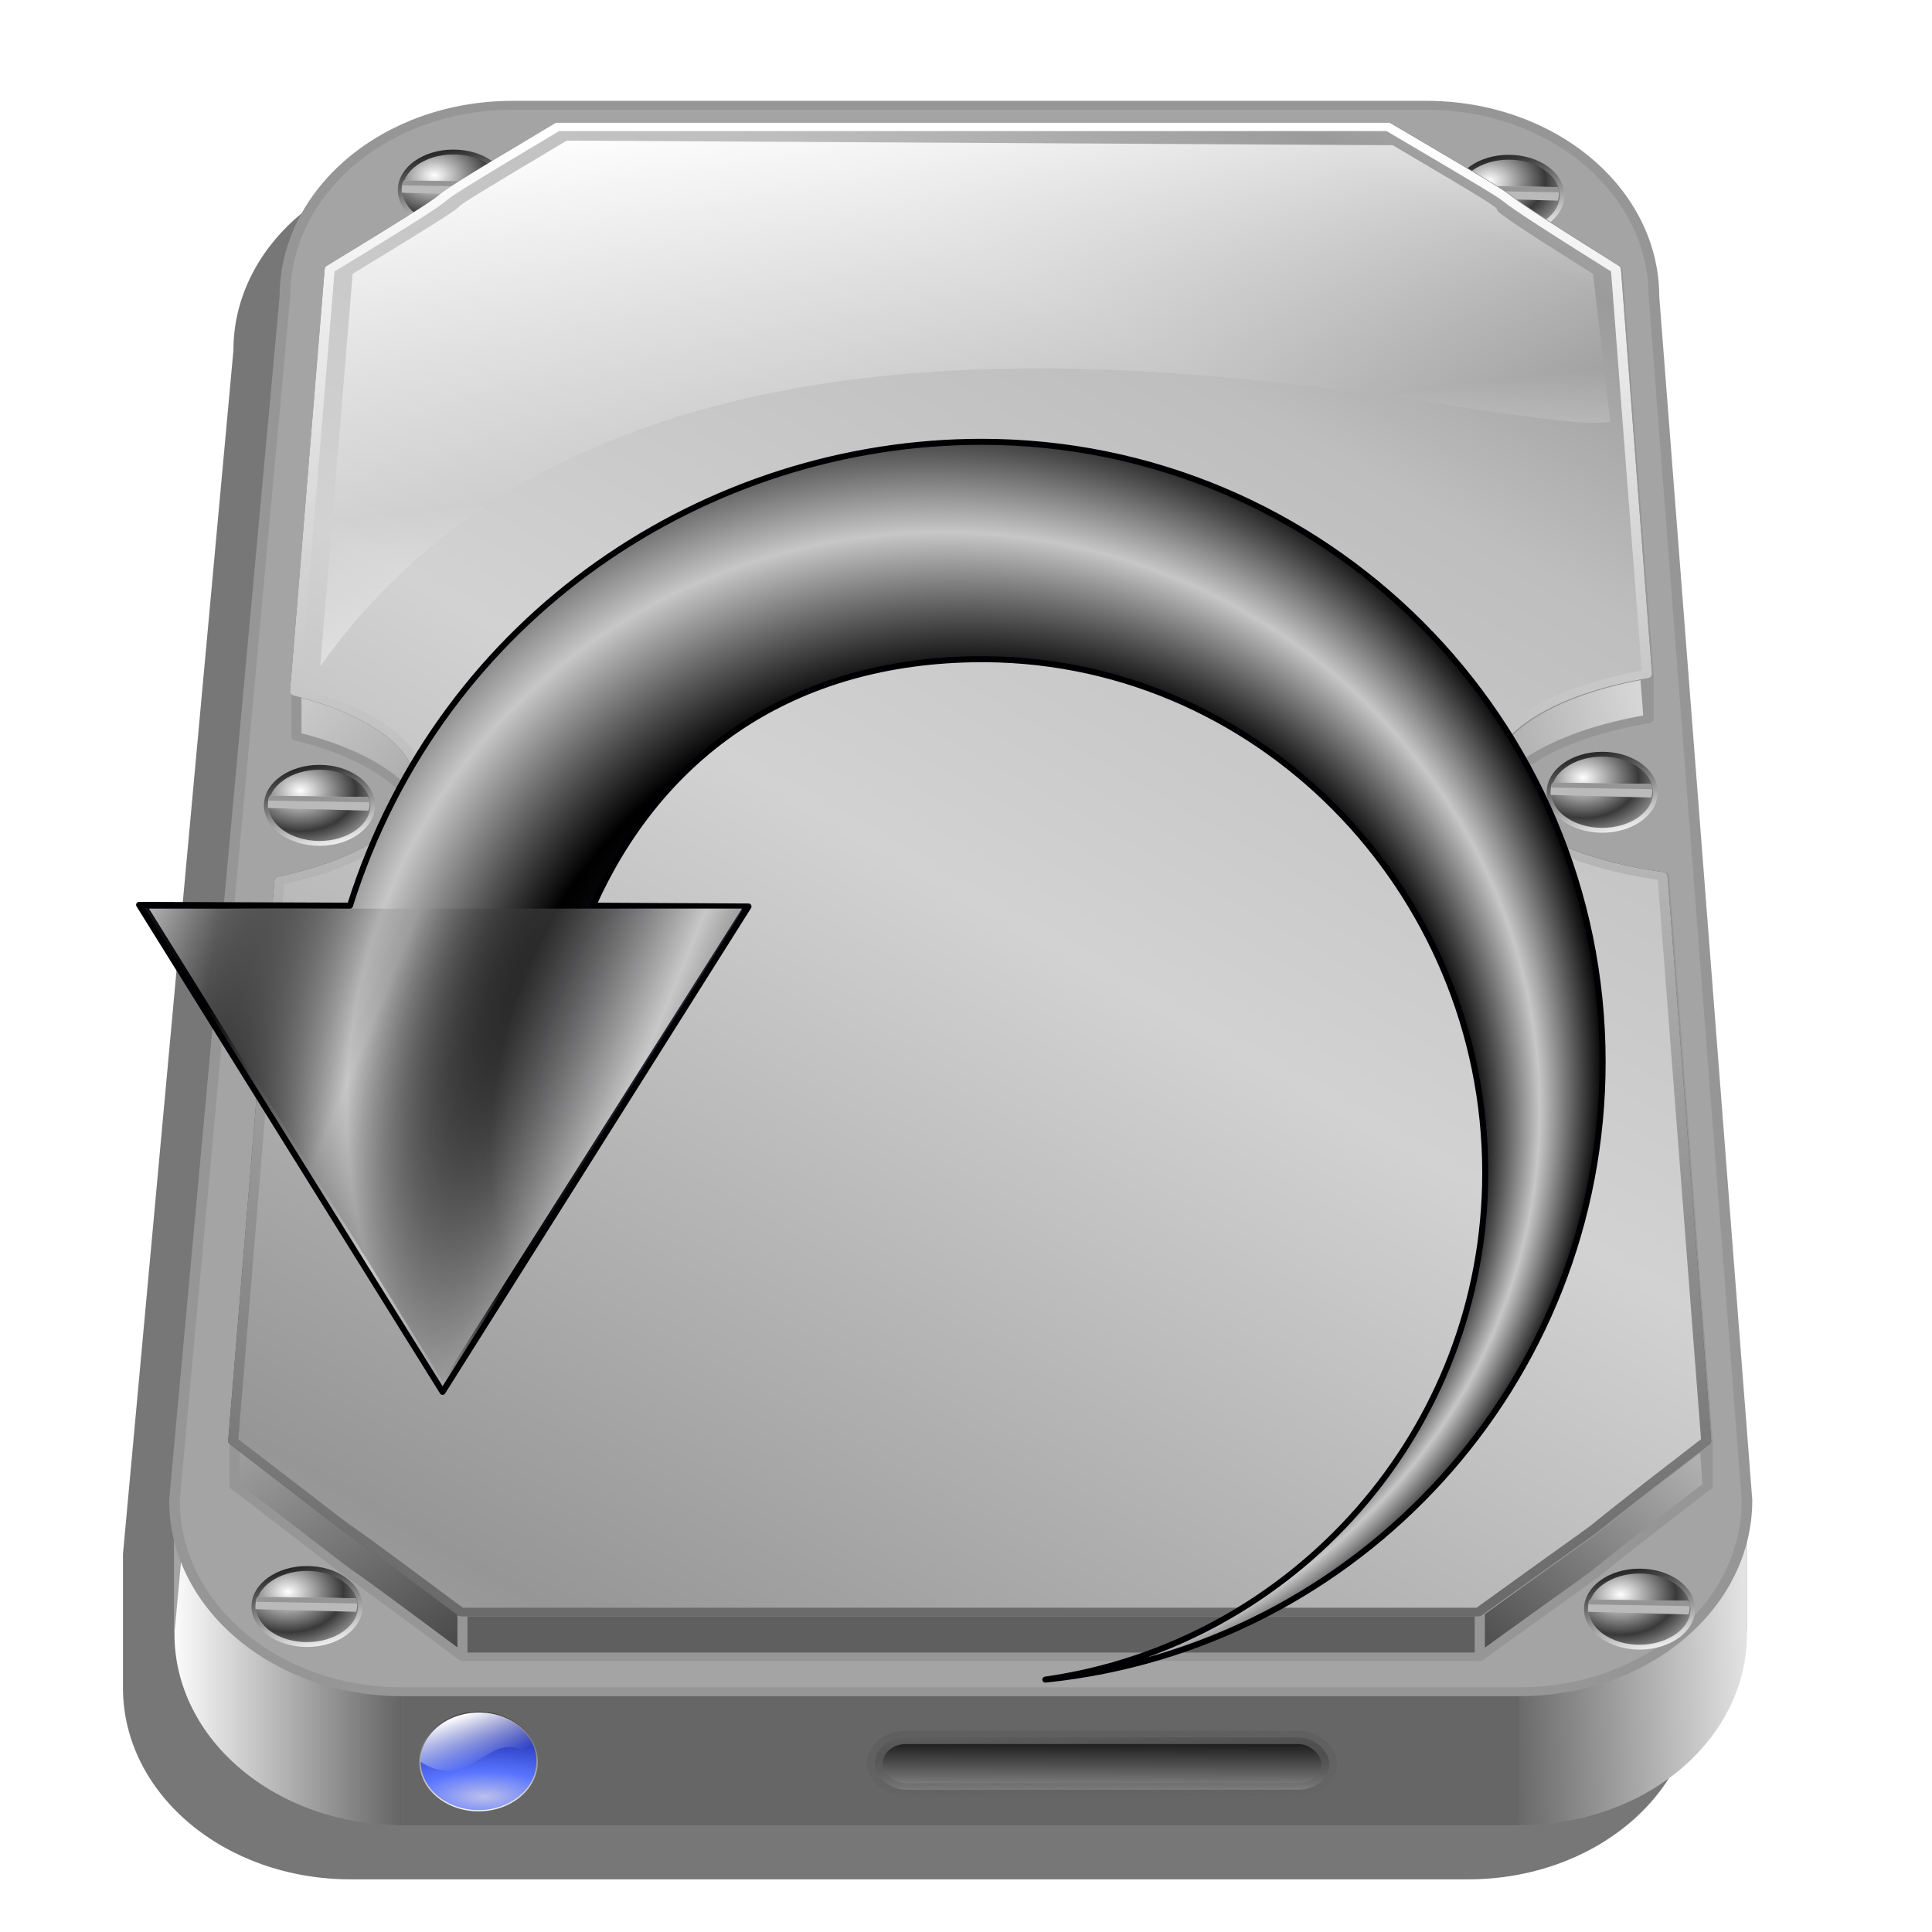 <?xml version="1.0" encoding="UTF-8" standalone="no"?>
<!-- Created with Inkscape (http://www.inkscape.org/) -->

<svg
   xmlns:dc="http://purl.org/dc/elements/1.1/"
   xmlns:cc="http://creativecommons.org/ns#"
   xmlns:rdf="http://www.w3.org/1999/02/22-rdf-syntax-ns#"
   xmlns:svg="http://www.w3.org/2000/svg"
   xmlns="http://www.w3.org/2000/svg"
   xmlns:xlink="http://www.w3.org/1999/xlink"
   xmlns:sodipodi="http://sodipodi.sourceforge.net/DTD/sodipodi-0.dtd"
   xmlns:inkscape="http://www.inkscape.org/namespaces/inkscape"
   width="256"
   height="256"
   id="svg2"
   sodipodi:version="0.32"
   inkscape:version="0.91 r13725"
   version="1.0"
   sodipodi:docname="mintbackup2.svg"
   inkscape:output_extension="org.inkscape.output.svg.inkscape">
  <sodipodi:namedview
     id="base"
     pagecolor="#ffffff"
     bordercolor="#666666"
     borderopacity="1.0"
     gridtolerance="10000"
     guidetolerance="10"
     objecttolerance="10"
     inkscape:pageopacity="0.0"
     inkscape:pageshadow="2"
     inkscape:zoom="3.5351562"
     inkscape:cx="128"
     inkscape:cy="128"
     inkscape:document-units="px"
     inkscape:current-layer="layer1"
     showgrid="false"
     inkscape:window-width="1920"
     inkscape:window-height="1056"
     inkscape:window-x="0"
     inkscape:window-y="0"
     inkscape:window-maximized="1" />
  <defs
     id="defs4">
    <linearGradient
       id="linearGradient3975">
      <stop
         id="stop3977"
         stop-color="#969696"
         stop-opacity="1" />
      <stop
         id="stop3979"
         offset="0.497"
         stop-color="#d2d2d2"
         stop-opacity="1" />
      <stop
         offset="0.839"
         id="stop3981"
         stop-color="#bebebe"
         stop-opacity="1" />
      <stop
         offset="1"
         id="stop3983"
         stop-color="#9b9b9b"
         stop-opacity="1" />
    </linearGradient>
    <linearGradient
       inkscape:collect="always"
       id="linearGradient6264">
      <stop
         id="stop6266"
         stop-color="#959595"
         stop-opacity="1" />
      <stop
         offset="1"
         id="stop6268"
         stop-color="#000000"
         stop-opacity="1" />
    </linearGradient>
    <linearGradient
       inkscape:collect="always"
       id="linearGradient6256">
      <stop
         id="stop6258"
         stop-color="#5f5f5f"
         stop-opacity="1" />
      <stop
         offset="1"
         id="stop6260"
         stop-color="#5f5f5f"
         stop-opacity="0" />
    </linearGradient>
    <linearGradient
       id="linearGradient3604">
      <stop
         id="stop3606"
         stop-color="#ffffff"
         stop-opacity="1" />
      <stop
         offset="1"
         id="stop3608"
         stop-color="#393939"
         stop-opacity="1" />
    </linearGradient>
    <linearGradient
       id="linearGradient3596">
      <stop
         id="stop3598"
         stop-color="#ffffff"
         stop-opacity="1" />
      <stop
         offset="1"
         id="stop3600"
         stop-color="#171717"
         stop-opacity="1" />
    </linearGradient>
    <linearGradient
       id="linearGradient3348">
      <stop
         id="stop3350"
         stop-color="#a4a4a4"
         stop-opacity="1" />
      <stop
         id="stop3352"
         offset="1"
         stop-color="#d7d7d7"
         stop-opacity="1" />
    </linearGradient>
    <linearGradient
       id="linearGradient6350">
      <stop
         id="stop6352"
         stop-color="#e5e5e5"
         stop-opacity="1" />
      <stop
         id="stop6358"
         offset="1"
         stop-color="#656565"
         stop-opacity="1" />
    </linearGradient>
    <linearGradient
       id="linearGradient2795">
      <stop
         id="stop2797"
         stop-color="#464646"
         stop-opacity="1" />
      <stop
         offset="1"
         id="stop2799"
         stop-color="#b6b6b6"
         stop-opacity="1" />
    </linearGradient>
    <linearGradient
       id="linearGradient3578-3">
      <stop
         id="stop3580-1"
         stop-color="#000000"
         stop-opacity="1" />
      <stop
         offset="1"
         id="stop3582-3"
         stop-color="#fffcfc"
         stop-opacity="1" />
    </linearGradient>
    <linearGradient
       id="linearGradient3381">
      <stop
         id="stop3383"
         stop-color="#ffffff"
         stop-opacity="1" />
      <stop
         offset="1"
         id="stop3385"
         stop-color="#ffffff"
         stop-opacity="0" />
    </linearGradient>
    <linearGradient
       id="linearGradient4311">
      <stop
         id="stop4313"
         stop-color="#bcbfeb"
         stop-opacity="1" />
      <stop
         offset="0.293"
         id="stop4315"
         stop-color="#5975ff"
         stop-opacity="1" />
      <stop
         id="stop4317"
         offset="1"
         stop-color="#000984"
         stop-opacity="1" />
    </linearGradient>
    <linearGradient
       id="linearGradient4319">
      <stop
         id="stop4321"
         stop-color="#ffffff"
         stop-opacity="1" />
      <stop
         id="stop4323"
         offset="1"
         stop-color="#363636"
         stop-opacity="1" />
    </linearGradient>
    <linearGradient
       id="linearGradient3819">
      <stop
         id="stop3821"
         stop-color="#6b6b6b"
         stop-opacity="1" />
      <stop
         id="stop3823"
         offset="1"
         stop-color="#ffffff"
         stop-opacity="1" />
    </linearGradient>
    <linearGradient
       inkscape:collect="always"
       xlink:href="#linearGradient6350"
       id="linearGradient6333"
       gradientUnits="userSpaceOnUse"
       x1="198.58"
       y1="222.52"
       x2="175.44"
       y2="223.17" />
    <linearGradient
       inkscape:collect="always"
       xlink:href="#linearGradient4319"
       id="linearGradient6335"
       gradientUnits="userSpaceOnUse"
       x1="48.951"
       y1="217.3"
       x2="77.52"
       y2="217.3" />
    <radialGradient
       inkscape:collect="always"
       xlink:href="#linearGradient3604"
       id="radialGradient6337"
       gradientUnits="userSpaceOnUse"
       gradientTransform="matrix(1,0,0,0.692,0,34.984)"
       spreadMethod="reflect"
       cx="15.11"
       cy="109.19"
       fx="15.11"
       fy="109.19"
       r="12.04" />
    <linearGradient
       inkscape:collect="always"
       xlink:href="#linearGradient3596"
       id="linearGradient6339"
       gradientUnits="userSpaceOnUse"
       x1="16.258"
       y1="124.54"
       x2="11.764"
       y2="105.23" />
    <linearGradient
       inkscape:collect="always"
       xlink:href="#linearGradient3348"
       id="linearGradient6345"
       gradientUnits="userSpaceOnUse"
       spreadMethod="reflect"
       x1="-12.972"
       y1="101.51"
       x2="0.306"
       y2="101.51" />
    <linearGradient
       inkscape:collect="always"
       xlink:href="#linearGradient3348"
       id="linearGradient6349"
       gradientUnits="userSpaceOnUse"
       spreadMethod="reflect"
       x1="-68.806"
       y1="90.05"
       x2="-86.57"
       y2="73.8" />
    <linearGradient
       inkscape:collect="always"
       xlink:href="#linearGradient2795"
       id="linearGradient6355"
       gradientUnits="userSpaceOnUse"
       spreadMethod="reflect"
       x1="-63.39"
       y1="183.59"
       x2="-85.74"
       y2="151.72" />
    <linearGradient
       inkscape:collect="always"
       xlink:href="#linearGradient2795"
       id="linearGradient6357"
       gradientUnits="userSpaceOnUse"
       spreadMethod="reflect"
       x1="27.621"
       y1="189.63"
       x2="52.598"
       y2="167.76" />
    <linearGradient
       inkscape:collect="always"
       xlink:href="#linearGradient3348"
       id="linearGradient6363"
       gradientUnits="userSpaceOnUse"
       spreadMethod="reflect"
       x1="26.611"
       y1="86.72"
       x2="43.558"
       y2="82.55" />
    <linearGradient
       inkscape:collect="always"
       xlink:href="#linearGradient3975"
       id="linearGradient6373"
       gradientUnits="userSpaceOnUse"
       spreadMethod="reflect"
       x1="66.751"
       y1="198.8"
       x2="166.38"
       y2="51.841" />
    <radialGradient
       inkscape:collect="always"
       xlink:href="#linearGradient4311"
       id="radialGradient6393"
       gradientUnits="userSpaceOnUse"
       gradientTransform="matrix(4.057,-0.012,0.005,1.713,-397.619,-130.883)"
       cx="131.21"
       cy="194.55"
       fx="131.21"
       fy="194.55"
       r="105.01" />
    <linearGradient
       inkscape:collect="always"
       xlink:href="#linearGradient4319"
       id="linearGradient6395"
       gradientUnits="userSpaceOnUse"
       x1="142.64"
       y1="237.78"
       x2="148.71"
       y2="13.44" />
    <linearGradient
       inkscape:collect="always"
       xlink:href="#linearGradient3381"
       id="linearGradient6397"
       gradientUnits="userSpaceOnUse"
       gradientTransform="translate(-300.128,99.876)"
       x1="105.93"
       y1="22.952"
       x2="145.68"
       y2="123.03" />
    <linearGradient
       inkscape:collect="always"
       xlink:href="#linearGradient6264"
       id="linearGradient6399"
       gradientUnits="userSpaceOnUse"
       x1="147.55"
       y1="232.33"
       x2="147.58"
       y2="224.94" />
    <linearGradient
       inkscape:collect="always"
       xlink:href="#linearGradient6256"
       id="linearGradient6401"
       gradientUnits="userSpaceOnUse"
       x1="134.9"
       y1="224.94"
       x2="135.22"
       y2="234.52" />
    <linearGradient
       inkscape:collect="always"
       xlink:href="#linearGradient3381"
       id="linearGradient4583"
       gradientUnits="userSpaceOnUse"
       spreadMethod="reflect"
       x1="123.35"
       y1="39.752"
       x2="129.09"
       y2="79.68" />
    <linearGradient
       inkscape:collect="always"
       xlink:href="#linearGradient3819"
       id="linearGradient4591"
       x1="109.86"
       y1="209.34"
       x2="110.52"
       y2="45.39"
       gradientUnits="userSpaceOnUse" />
    <radialGradient
       inkscape:collect="always"
       xlink:href="#linearGradient3604"
       id="radialGradient4309"
       gradientUnits="userSpaceOnUse"
       gradientTransform="matrix(1,0,0,0.692,0,34.984)"
       spreadMethod="reflect"
       cx="15.11"
       cy="109.19"
       fx="15.11"
       fy="109.19"
       r="12.04" />
    <linearGradient
       inkscape:collect="always"
       xlink:href="#linearGradient3596"
       id="linearGradient4312"
       gradientUnits="userSpaceOnUse"
       x1="16.258"
       y1="124.54"
       x2="11.764"
       y2="105.23" />
    <radialGradient
       inkscape:collect="always"
       xlink:href="#linearGradient3604"
       id="radialGradient4314"
       gradientUnits="userSpaceOnUse"
       gradientTransform="matrix(1,0,0,0.692,0,34.984)"
       spreadMethod="reflect"
       cx="15.11"
       cy="109.19"
       fx="15.11"
       fy="109.19"
       r="12.04" />
    <linearGradient
       inkscape:collect="always"
       xlink:href="#linearGradient3596"
       id="linearGradient4316"
       gradientUnits="userSpaceOnUse"
       x1="16.258"
       y1="124.54"
       x2="11.764"
       y2="105.23" />
    <linearGradient
       inkscape:collect="always"
       xlink:href="#linearGradient3348"
       id="linearGradient4318"
       gradientUnits="userSpaceOnUse"
       spreadMethod="reflect"
       x1="-12.972"
       y1="101.51"
       x2="0.306"
       y2="101.51" />
    <linearGradient
       inkscape:collect="always"
       xlink:href="#linearGradient3348"
       id="linearGradient4320"
       gradientUnits="userSpaceOnUse"
       spreadMethod="reflect"
       x1="-12.972"
       y1="101.51"
       x2="0.306"
       y2="101.51" />
    <linearGradient
       inkscape:collect="always"
       xlink:href="#linearGradient3348"
       id="linearGradient4322"
       gradientUnits="userSpaceOnUse"
       spreadMethod="reflect"
       x1="-12.972"
       y1="101.51"
       x2="0.306"
       y2="101.51" />
    <linearGradient
       inkscape:collect="always"
       xlink:href="#linearGradient3348"
       id="linearGradient4324"
       gradientUnits="userSpaceOnUse"
       spreadMethod="reflect"
       x1="-12.972"
       y1="101.51"
       x2="0.306"
       y2="101.51" />
    <linearGradient
       inkscape:collect="always"
       xlink:href="#linearGradient3348"
       id="linearGradient4326"
       gradientUnits="userSpaceOnUse"
       spreadMethod="reflect"
       x1="-12.972"
       y1="101.51"
       x2="0.306"
       y2="101.51" />
    <linearGradient
       inkscape:collect="always"
       xlink:href="#linearGradient3348"
       id="linearGradient4328"
       gradientUnits="userSpaceOnUse"
       spreadMethod="reflect"
       x1="-12.972"
       y1="101.51"
       x2="0.306"
       y2="101.51" />
    <linearGradient
       inkscape:collect="always"
       xlink:href="#linearGradient3348"
       id="linearGradient4330"
       gradientUnits="userSpaceOnUse"
       spreadMethod="reflect"
       x1="-12.972"
       y1="101.51"
       x2="0.306"
       y2="101.51" />
    <linearGradient
       inkscape:collect="always"
       xlink:href="#linearGradient3348"
       id="linearGradient4332"
       gradientUnits="userSpaceOnUse"
       spreadMethod="reflect"
       x1="-12.972"
       y1="101.51"
       x2="0.306"
       y2="101.51" />
    <linearGradient
       inkscape:collect="always"
       xlink:href="#linearGradient3348"
       id="linearGradient4334"
       gradientUnits="userSpaceOnUse"
       spreadMethod="reflect"
       x1="-12.972"
       y1="101.51"
       x2="0.306"
       y2="101.51" />
    <radialGradient
       inkscape:collect="always"
       xlink:href="#linearGradient3604"
       id="radialGradient4336"
       gradientUnits="userSpaceOnUse"
       gradientTransform="matrix(1,0,0,0.692,0,34.984)"
       spreadMethod="reflect"
       cx="15.11"
       cy="109.19"
       fx="15.11"
       fy="109.19"
       r="12.04" />
    <linearGradient
       inkscape:collect="always"
       xlink:href="#linearGradient3596"
       id="linearGradient4338"
       gradientUnits="userSpaceOnUse"
       x1="16.258"
       y1="124.54"
       x2="11.764"
       y2="105.23" />
    <radialGradient
       inkscape:collect="always"
       xlink:href="#linearGradient3604"
       id="radialGradient4340"
       gradientUnits="userSpaceOnUse"
       gradientTransform="matrix(1,0,0,0.692,0,34.984)"
       spreadMethod="reflect"
       cx="15.11"
       cy="109.19"
       fx="15.11"
       fy="109.19"
       r="12.04" />
    <linearGradient
       inkscape:collect="always"
       xlink:href="#linearGradient3596"
       id="linearGradient4342"
       gradientUnits="userSpaceOnUse"
       x1="16.258"
       y1="124.54"
       x2="11.764"
       y2="105.23" />
    <radialGradient
       inkscape:collect="always"
       xlink:href="#linearGradient3604"
       id="radialGradient4344"
       gradientUnits="userSpaceOnUse"
       gradientTransform="matrix(1,0,0,0.692,0,34.984)"
       spreadMethod="reflect"
       cx="15.11"
       cy="109.19"
       fx="15.11"
       fy="109.19"
       r="12.04" />
    <linearGradient
       inkscape:collect="always"
       xlink:href="#linearGradient3596"
       id="linearGradient4346"
       gradientUnits="userSpaceOnUse"
       x1="16.258"
       y1="124.54"
       x2="11.764"
       y2="105.23" />
    <filter
       inkscape:collect="always"
       style="color-interpolation-filters:sRGB"
       id="filter4649"
       x="-0.025"
       width="1.05"
       y="-0.023"
       height="1.046">
      <feGaussianBlur
         inkscape:collect="always"
         stdDeviation="2.182"
         id="feGaussianBlur4651" />
    </filter>
    <linearGradient
       inkscape:collect="always"
       id="linearGradient2821">
      <stop
         style="stop-color:#1f1f47;stop-opacity:1"
         offset="0"
         id="stop2823" />
      <stop
         style="stop-color:#162a97;stop-opacity:0"
         offset="1"
         id="stop2825" />
    </linearGradient>
    <linearGradient
       id="linearGradient2890"
       inkscape:collect="always">
      <stop
         id="stop2892"
         offset="0"
         style="stop-color:#aaf;stop-opacity:1" />
      <stop
         id="stop2894"
         offset="1"
         style="stop-color:#111192;stop-opacity:1" />
    </linearGradient>
    <linearGradient
       inkscape:collect="always"
       xlink:href="#linearGradient2890"
       id="linearGradient3922"
       gradientUnits="userSpaceOnUse"
       x1="33.221"
       y1="217.405"
       x2="131.908"
       y2="21.74" />
    <linearGradient
       inkscape:collect="always"
       xlink:href="#linearGradient3888"
       id="linearGradient3919"
       gradientUnits="userSpaceOnUse"
       x1="88.183"
       y1="51.786"
       x2="88.183"
       y2="26.137" />
    <linearGradient
       inkscape:collect="always"
       xlink:href="#linearGradient2890"
       id="linearGradient3912"
       gradientUnits="userSpaceOnUse"
       x1="33.221"
       y1="217.405"
       x2="131.908"
       y2="21.74"
       gradientTransform="translate(95.267,-0.489)" />
    <linearGradient
       inkscape:collect="always"
       xlink:href="#linearGradient3888"
       id="linearGradient3909"
       gradientUnits="userSpaceOnUse"
       x1="88.183"
       y1="51.786"
       x2="88.183"
       y2="26.137"
       gradientTransform="translate(95.267,-0.489)" />
    <linearGradient
       id="linearGradient3888"
       inkscape:collect="always">
      <stop
         id="stop3890"
         offset="0"
         style="stop-color:#aaf;stop-opacity:0" />
      <stop
         id="stop3892"
         offset="1"
         style="stop-color:white;stop-opacity:1" />
    </linearGradient>
    <linearGradient
       y2="26.137"
       x2="88.183"
       y1="51.786"
       x1="88.183"
       gradientTransform="translate(334.811,36.785)"
       gradientUnits="userSpaceOnUse"
       id="linearGradient2087"
       xlink:href="#linearGradient3888"
       inkscape:collect="always" />
    <linearGradient
       y2="21.74"
       x2="131.908"
       y1="217.405"
       x1="33.221"
       gradientTransform="translate(334.811,36.785)"
       gradientUnits="userSpaceOnUse"
       id="linearGradient2090"
       xlink:href="#linearGradient2890"
       inkscape:collect="always" />
    <linearGradient
       gradientTransform="translate(239.544,37.274)"
       y2="26.137"
       x2="88.183"
       y1="51.786"
       x1="88.183"
       gradientUnits="userSpaceOnUse"
       id="linearGradient2093"
       xlink:href="#linearGradient3888"
       inkscape:collect="always" />
    <linearGradient
       gradientTransform="translate(239.544,37.274)"
       y2="21.74"
       x2="131.908"
       y1="217.405"
       x1="33.221"
       gradientUnits="userSpaceOnUse"
       id="linearGradient2096"
       xlink:href="#linearGradient2890"
       inkscape:collect="always" />
    <linearGradient
       y2="26.137"
       x2="88.183"
       y1="51.786"
       x1="88.183"
       gradientTransform="matrix(0.49,0,0,1.081,-234.063,-3.617)"
       gradientUnits="userSpaceOnUse"
       id="linearGradient1927"
       xlink:href="#linearGradient3888"
       inkscape:collect="always" />
    <linearGradient
       y2="21.74"
       x2="131.908"
       y1="217.405"
       x1="33.221"
       gradientTransform="matrix(0.49,0,0,1.081,-234.063,-3.617)"
       gradientUnits="userSpaceOnUse"
       id="linearGradient1930"
       xlink:href="#linearGradient2890"
       inkscape:collect="always" />
    <linearGradient
       y2="197.014"
       x2="88.183"
       y1="220.855"
       x1="88.183"
       gradientTransform="matrix(0.49,0,0,1.081,-234.063,-3.617)"
       gradientUnits="userSpaceOnUse"
       id="linearGradient2827"
       xlink:href="#linearGradient2821"
       inkscape:collect="always" />
    <linearGradient
       id="linearGradient3177">
      <stop
         id="stop3179"
         offset="0"
         style="stop-color:#000001;stop-opacity:0;" />
      <stop
         id="stop3181"
         offset="1"
         style="stop-color:#c8c8c8;stop-opacity:1;" />
    </linearGradient>
    <linearGradient
       id="linearGradient3163">
      <stop
         id="stop3165"
         offset="0"
         style="stop-color:#3e4053;stop-opacity:1;" />
      <stop
         style="stop-color:#3e4053;stop-opacity:1"
         offset="0.511"
         id="stop3171" />
      <stop
         id="stop3173"
         offset="0.826"
         style="stop-color:#000000;stop-opacity:1;" />
      <stop
         id="stop3167"
         offset="1"
         style="stop-color:#c7c7c7;stop-opacity:1;" />
    </linearGradient>
    <inkscape:perspective
       id="perspective9"
       inkscape:persp3d-origin="372.04724 : 350.78739 : 1"
       inkscape:vp_z="744.09448 : 526.18109 : 1"
       inkscape:vp_y="0 : 1000 : 0"
       inkscape:vp_x="0 : 526.18109 : 1"
       sodipodi:type="inkscape:persp3d" />
    <radialGradient
       r="27.656"
       fy="36.834"
       fx="43.092"
       cy="25.33"
       cx="32.313"
       spreadMethod="reflect"
       gradientTransform="matrix(0.815,0.019,-0.018,0.788,6.544,4.439)"
       gradientUnits="userSpaceOnUse"
       id="radialGradient3189"
       xlink:href="#linearGradient3163"
       inkscape:collect="always" />
    <linearGradient
       y2="27.406"
       x2="19.647"
       y1="23.39"
       x1="9.972"
       spreadMethod="reflect"
       gradientTransform="matrix(0.956,0,0,0.956,0.592,1.157)"
       gradientUnits="userSpaceOnUse"
       id="linearGradient3191"
       xlink:href="#linearGradient3177"
       inkscape:collect="always" />
    <linearGradient
       inkscape:collect="always"
       xlink:href="#linearGradient3369"
       id="linearGradient3403"
       gradientUnits="userSpaceOnUse"
       spreadMethod="reflect"
       x1="155.814"
       y1="113.364"
       x2="215.891"
       y2="50.574"
       gradientTransform="matrix(0.458,0,0,0.458,12.358,81.059)" />
    <linearGradient
       inkscape:collect="always"
       xlink:href="#linearGradient3387"
       id="linearGradient3397"
       gradientUnits="userSpaceOnUse"
       x1="-81.182"
       y1="145.672"
       x2="-79.283"
       y2="78.618" />
    <linearGradient
       inkscape:collect="always"
       xlink:href="#linearGradient3369"
       id="linearGradient3375"
       x1="155.814"
       y1="113.364"
       x2="215.891"
       y2="50.574"
       gradientUnits="userSpaceOnUse"
       spreadMethod="reflect" />
    <inkscape:perspective
       id="perspective2503"
       inkscape:persp3d-origin="128 : 85.333333 : 1"
       inkscape:vp_z="256 : 128 : 1"
       inkscape:vp_y="0 : 1000 : 0"
       inkscape:vp_x="0 : 128 : 1"
       sodipodi:type="inkscape:persp3d" />
    <linearGradient
       inkscape:collect="always"
       id="linearGradient3369">
      <stop
         style="stop-color:#6465df;stop-opacity:1"
         offset="0"
         id="stop3371" />
      <stop
         style="stop-color:#ffffff;stop-opacity:1"
         offset="1"
         id="stop3373" />
    </linearGradient>
    <linearGradient
       inkscape:collect="always"
       id="linearGradient3387">
      <stop
         style="stop-color:#000000;stop-opacity:1;"
         offset="0"
         id="stop3389" />
      <stop
         style="stop-color:#ffffff;stop-opacity:1"
         offset="1"
         id="stop3391" />
    </linearGradient>
  </defs>
  <g
     inkscape:label="Layer 1"
     inkscape:groupmode="layer"
     id="layer1">
    <path
       style="fill:#000000;fill-opacity:0.532;stroke:none;stroke-width:1;stroke-linecap:round;stroke-linejoin:round;stroke-miterlimit:4;stroke-dashoffset:0;stroke-opacity:1;filter:url(#filter4649)"
       d="m 61.11,21.036 c -16.719,0 -30.18,11.321 -30.18,25.385 l -14.637,159.523 0,17.691 c 0,14.064 13.458,25.387 30.178,25.387 l 148.041,0 c 16.719,0 30.18,-11.323 30.18,-25.387 l 0,-17.691 -12.326,-159.523 c 0,-14.064 -13.46,-25.385 -30.18,-25.385 l -121.076,0 z"
       id="path4340"
       inkscape:connector-curvature="0" />
    <g
       id="g6272"
       transform="matrix(1.402,0,0,1.179,-46.216,-35.877)">
      <g
         id="g3472"
         stroke-miterlimit="4"
         style="fill:#a4a4a4;fill-opacity:1;stroke:none;stroke-width:1;stroke-linecap:round;stroke-linejoin:round;stroke-miterlimit:4;stroke-dashoffset:0;stroke-opacity:1">
        <path
           id="path3474"
           d="m 81.413,42.264 86.349,0 0,15 -86.349,0 0,-15 z"
           inkscape:connector-curvature="0"
           style="stroke:none" />
        <path
           id="path3476"
           d="m 167.762,42.264 c 11.924,0 21.523,9.599 21.523,21.523 l 0,15 c 0,-11.924 -9.599,-21.523 -21.523,-21.523 l 0,-15 z"
           inkscape:connector-curvature="0"
           style="stroke:none" />
        <path
           id="path3478"
           d="m 189.286,63.787 c 0,0 0,0 0,0 l 0,15 c 0,0 0,0 0,0 l 0,-15 z"
           inkscape:connector-curvature="0"
           style="stroke:none" />
        <path
           id="path3480"
           d="m 189.286,63.787 8.791,135.25 0,15 -8.791,-135.25 0,-15 z"
           inkscape:connector-curvature="0"
           style="stroke:none" />
        <path
           id="path3482"
           d="m 198.077,199.037 c 0,11.924 -9.599,21.523 -21.523,21.523 l 0,15 c 11.924,0 21.523,-9.599 21.523,-21.523 l 0,-15 z"
           style="fill:url(#linearGradient6333);fill-opacity:1;stroke:none"
           inkscape:connector-curvature="0" />
        <path
           id="path3484"
           d="m 176.554,220.56 -105.58,0 0,15 105.58,0 0,-15 z"
           inkscape:connector-curvature="0"
           style="fill:#666666;fill-opacity:1;stroke:none" />
        <path
           id="path3486"
           d="m 70.974,220.56 c -11.924,0 -21.523,-9.599 -21.523,-21.523 l 0,15 c 0,11.924 9.599,21.523 21.523,21.523 l 0,-15 z"
           style="fill:url(#linearGradient6335);fill-opacity:1;stroke:none"
           inkscape:connector-curvature="0" />
        <path
           id="path3488"
           d="m 49.451,199.037 10.44,-135.25 0,15 -10.44,135.25 0,-15 z"
           inkscape:connector-curvature="0"
           style="stroke:none" />
        <path
           id="path3490"
           d="m 59.89,63.787 c 0,-11.924 9.599,-21.523 21.523,-21.523 l 0,15 c -11.924,0 -21.523,9.599 -21.523,21.523 l 0,-15 z"
           inkscape:connector-curvature="0"
           style="stroke:none" />
      </g>
      <path
         d="m 81.413,42.264 86.349,0 c 11.924,0 21.523,9.599 21.523,21.523 l 8.791,135.25 c 0,11.924 -9.599,21.523 -21.523,21.523 l -105.58,0 c -11.924,0 -21.523,-9.599 -21.523,-21.523 L 59.89,63.787 c 0,-11.924 9.599,-21.523 21.523,-21.523 z"
         id="rect3403"
         sodipodi:nodetypes="ccccccccc"
         stroke-miterlimit="4"
         inkscape:connector-curvature="0"
         style="fill:#a4a4a4;fill-opacity:1;stroke:#969696;stroke-width:1;stroke-linecap:round;stroke-linejoin:round;stroke-miterlimit:4;stroke-dashoffset:0;stroke-opacity:1" />
      <g
         id="g3675"
         transform="matrix(0.436,0,0,0.546,67.426,-10.21)">
        <ellipse
           id="path3677"
           stroke-miterlimit="4"
           style="opacity:1;fill:url(#radialGradient4309);fill-opacity:1;stroke:url(#linearGradient4312);stroke-width:1;stroke-linecap:round;stroke-linejoin:round;stroke-miterlimit:4;stroke-dasharray:none;stroke-dashoffset:0;stroke-opacity:1"
           cx="19.231"
           cy="113.555"
           rx="11.538"
           ry="7.83" />
        <path
           sodipodi:nodetypes="ccccc"
           id="path3679"
           d="m 8.538,111.573 21.27,0.294 c 0.439,1.012 0.325,1.914 0.074,2.789 L 8.063,114.103 c -0.052,-0.896 -0.024,-1.771 0.474,-2.53 z"
           stroke-miterlimit="4"
           inkscape:connector-curvature="0"
           style="fill:#bababa;fill-opacity:1;fill-rule:evenodd;stroke:none;stroke-width:0.3;stroke-linecap:butt;stroke-linejoin:miter;stroke-miterlimit:4;stroke-dasharray:none;stroke-opacity:1" />
        <path
           d="m 8.538,111.573 21.27,0.294 c 0.439,1.012 0.534,0.193 0.283,1.067 l -21.87,-0.345 c -0.052,-0.896 -0.18,-0.259 0.318,-1.017 z"
           id="path3681"
           sodipodi:nodetypes="ccccc"
           stroke-miterlimit="4"
           inkscape:connector-curvature="0"
           style="fill:#959595;fill-opacity:1;fill-rule:evenodd;stroke:none;stroke-width:0.3;stroke-linecap:butt;stroke-linejoin:miter;stroke-miterlimit:4;stroke-dasharray:none;stroke-opacity:1" />
      </g>
      <g
         transform="matrix(0.436,0,0,0.546,167.177,-9.622)"
         id="g3663">
        <ellipse
           id="path3665"
           stroke-miterlimit="4"
           style="opacity:1;fill:url(#radialGradient4314);fill-opacity:1;stroke:url(#linearGradient4316);stroke-width:1;stroke-linecap:round;stroke-linejoin:round;stroke-miterlimit:4;stroke-dasharray:none;stroke-dashoffset:0;stroke-opacity:1"
           cx="19.231"
           cy="113.555"
           rx="11.538"
           ry="7.83" />
        <path
           d="m 8.538,111.573 21.27,0.294 c 0.439,1.012 0.325,1.914 0.074,2.789 L 8.063,114.103 c -0.052,-0.896 -0.024,-1.771 0.474,-2.53 z"
           id="path3667"
           sodipodi:nodetypes="ccccc"
           stroke-miterlimit="4"
           inkscape:connector-curvature="0"
           style="fill:#bababa;fill-opacity:1;fill-rule:evenodd;stroke:none;stroke-width:0.3;stroke-linecap:butt;stroke-linejoin:miter;stroke-miterlimit:4;stroke-dasharray:none;stroke-opacity:1" />
        <path
           sodipodi:nodetypes="ccccc"
           id="path3669"
           d="m 8.538,111.573 21.27,0.294 c 0.439,1.012 0.534,0.193 0.283,1.067 l -21.87,-0.345 c -0.052,-0.896 -0.18,-0.259 0.318,-1.017 z"
           stroke-miterlimit="4"
           inkscape:connector-curvature="0"
           style="fill:#959595;fill-opacity:1;fill-rule:evenodd;stroke:none;stroke-width:0.3;stroke-linecap:butt;stroke-linejoin:miter;stroke-miterlimit:4;stroke-dasharray:none;stroke-opacity:1" />
      </g>
      <g
         id="g3382">
        <g
           transform="translate(145.208,29.167)"
           id="g3250"
           stroke-miterlimit="4"
           style="fill:url(#linearGradient6345);fill-opacity:1;stroke:#969696;stroke-width:0.946;stroke-linecap:round;stroke-linejoin:round;stroke-miterlimit:4;stroke-dashoffset:0;stroke-opacity:1">
          <path
             id="path3252"
             d="m -59.41,15.556 c -19.341,13.708 -2.356,2.142 -21.531,16 l 0,5 c 19.175,-13.858 2.19,-2.292 21.531,-16 l 0,-5 z"
             style="fill:url(#linearGradient4318);fill-opacity:1;stroke:#969696;stroke-opacity:1"
             inkscape:connector-curvature="0" />
          <path
             id="path3254"
             d="m -80.942,31.556 -3.281,47.469 0,5 3.281,-47.469 0,-5 z"
             style="fill:url(#linearGradient4320);fill-opacity:1;stroke:#969696;stroke-opacity:1"
             inkscape:connector-curvature="0" />
          <path
             id="path3256"
             d="m -84.223,79.025 c 7.064,2.089 11.844,5.98 11.844,10.438 l 0,5 c 0,-4.457 -4.779,-8.349 -11.844,-10.438 l 0,-5 z"
             style="fill:url(#linearGradient6349);fill-opacity:1;stroke:#969696;stroke-opacity:1"
             inkscape:connector-curvature="0" />
          <path
             id="path3258"
             d="m -72.379,89.463 c 0,4.761 -5.442,8.851 -13.312,10.813 l 0,5 c 7.871,-1.962 13.312,-6.051 13.312,-10.813 l 0,-5 z"
             style="fill:url(#linearGradient4322);fill-opacity:1;stroke:#969696;stroke-opacity:1"
             inkscape:connector-curvature="0" />
          <path
             id="path3260"
             d="m -85.692,100.275 -4.375,62.969 0,5 4.375,-62.969 0,-5 z"
             style="fill:url(#linearGradient4324);fill-opacity:1;stroke:#969696;stroke-opacity:1"
             inkscape:connector-curvature="0" />
          <path
             id="path3262"
             d="m -90.067,163.244 c 19.723,18.018 1.949,1.864 21.531,19.219 l 0,5 c -19.582,-17.355 -1.809,-1.2 -21.531,-19.219 l 0,-5 z"
             style="fill:url(#linearGradient6355);fill-opacity:1;stroke:#969696;stroke-opacity:1"
             inkscape:connector-curvature="0" />
          <path
             id="path3264"
             d="m -68.535,182.463 96.156,0 0,5 -96.156,0 0,-5 z"
             inkscape:connector-curvature="0"
             style="fill:#5f5f5f;fill-opacity:1;stroke:#969696;stroke-opacity:1" />
          <path
             id="path3266"
             d="m 27.621,182.463 c 18.993,-16.303 3.28,-2.515 21.531,-19.219 l 0,5 c -18.251,16.704 -2.538,2.915 -21.531,19.219 l 0,-5 z"
             style="fill:url(#linearGradient6357);fill-opacity:1;stroke:#969696;stroke-opacity:1"
             inkscape:connector-curvature="0" />
          <path
             id="path3268"
             d="m 49.152,163.244 -4.125,-63.469 0,5 4.125,63.469 0,-5 z"
             style="fill:url(#linearGradient4326);fill-opacity:1;stroke:#969696;stroke-opacity:1"
             inkscape:connector-curvature="0" />
          <path
             id="path3270"
             d="m 45.027,99.775 c -9.557,-1.554 -16.5,-6.119 -16.5,-11.5 l 0,5 c 0,5.381 6.943,9.946 16.5,11.5 l 0,-5 z"
             style="fill:url(#linearGradient4328);fill-opacity:1;stroke:#969696;stroke-opacity:1"
             inkscape:connector-curvature="0" />
          <path
             id="path3272"
             d="m 28.527,88.275 c 0,-5.097 6.252,-9.452 15.031,-11.219 l 0,5 c -8.779,1.766 -15.031,6.122 -15.031,11.219 l 0,-5 z"
             style="fill:url(#linearGradient6363);fill-opacity:1;stroke:#969696;stroke-opacity:1"
             inkscape:connector-curvature="0" />
          <path
             id="path3274"
             d="m 43.558,77.056 -2.938,-45.5 0,5 2.938,45.5 0,-5 z"
             style="fill:url(#linearGradient4330);fill-opacity:1;stroke:#969696;stroke-opacity:1"
             inkscape:connector-curvature="0" />
          <path
             id="path3276"
             d="m 40.621,31.556 c -18.247,-13.554 -2.249,-2.502 -21.531,-16 l 0,5 c 19.283,13.498 3.284,2.446 21.531,16 l 0,-5 z"
             style="fill:url(#linearGradient4332);fill-opacity:1;stroke:#969696;stroke-opacity:1"
             inkscape:connector-curvature="0" />
          <path
             id="path3278"
             d="m 19.09,15.556 -78.5,0 0,5 78.5,0 0,-5 z"
             style="fill:url(#linearGradient4334);fill-opacity:1;stroke:#969696;stroke-opacity:1"
             inkscape:connector-curvature="0" />
        </g>
        <g
           id="g3215">
          <path
             d="m 85.656,44.688 c -19.341,13.708 -2.356,2.142 -21.531,16 l -3.281,47.469 c 7.064,2.089 11.844,5.98 11.844,10.438 10e-7,4.761 -5.442,8.851 -13.312,10.812 L 55,192.375 c 19.723,18.018 1.949,1.864 21.531,19.219 l 96.156,0 c 18.993,-16.303 3.28,-2.515 21.531,-19.219 l -4.125,-63.469 c -9.557,-1.554 -16.5,-6.119 -16.5,-11.5 0,-5.097 6.252,-9.452 15.031,-11.219 l -2.938,-45.5 c -18.247,-13.554 -2.249,-2.502 -21.531,-16 l -78.5,0 z"
             id="path3189"
             stroke-miterlimit="4"
             inkscape:connector-curvature="0"
             style="fill:#9b9b9b;fill-opacity:1;stroke:#555555;stroke-width:0.946;stroke-linecap:round;stroke-linejoin:round;stroke-miterlimit:4;stroke-dashoffset:0;stroke-opacity:1" />
          <path
             id="rect2396"
             d="m 85.656,44.688 c -19.341,13.708 -2.356,2.142 -21.531,16 l -3.281,47.469 c 7.064,2.089 11.844,5.98 11.844,10.438 10e-7,4.761 -5.442,8.851 -13.312,10.812 L 55,192.375 c 19.723,18.018 1.949,1.864 21.531,19.219 l 96.156,0 c 18.993,-16.303 3.28,-2.515 21.531,-19.219 l -4.125,-63.469 c -9.557,-1.554 -16.5,-6.119 -16.5,-11.5 0,-5.097 6.252,-9.452 15.031,-11.219 l -2.938,-45.5 c -18.247,-13.554 -2.249,-2.502 -21.531,-16 l -78.5,0 z"
             stroke-miterlimit="4"
             style="fill:url(#linearGradient6373);fill-opacity:1;stroke:url(#linearGradient4591);stroke-width:0.946;stroke-linecap:round;stroke-linejoin:round;stroke-miterlimit:4;stroke-dashoffset:0;stroke-opacity:1"
             inkscape:connector-curvature="0" />
          <path
             d="M 86.524,46.234 C 67.183,59.943 85.469,47.345 66.293,61.203 L 63.229,105.321 C 95.931,50.457 174.767,80.062 185.156,77.832 l -1.636,-16.629 c -18.247,-13.554 0.353,-0.955 -18.929,-14.453 z"
             id="path4581"
             inkscape:connector-curvature="0"
             sodipodi:nodetypes="ccccccc"
             style="fill:url(#linearGradient4583);fill-opacity:1;stroke:none" />
        </g>
      </g>
      <g
         transform="matrix(0.436,0,0,0.546,54.773,58.939)"
         id="g3618">
        <ellipse
           id="path3594"
           stroke-miterlimit="4"
           style="opacity:1;fill:url(#radialGradient4336);fill-opacity:1;stroke:url(#linearGradient4338);stroke-width:1;stroke-linecap:round;stroke-linejoin:round;stroke-miterlimit:4;stroke-dasharray:none;stroke-dashoffset:0;stroke-opacity:1"
           cx="19.231"
           cy="113.555"
           rx="11.538"
           ry="7.83" />
        <path
           d="m 8.538,111.573 21.27,0.294 c 0.439,1.012 0.325,1.914 0.074,2.789 L 8.063,114.103 c -0.052,-0.896 -0.024,-1.771 0.474,-2.53 z"
           id="path3614"
           sodipodi:nodetypes="ccccc"
           stroke-miterlimit="4"
           inkscape:connector-curvature="0"
           style="fill:#bababa;fill-opacity:1;fill-rule:evenodd;stroke:none;stroke-width:0.3;stroke-linecap:butt;stroke-linejoin:miter;stroke-miterlimit:4;stroke-dasharray:none;stroke-opacity:1" />
        <path
           sodipodi:nodetypes="ccccc"
           id="path3616"
           d="m 8.538,111.573 21.27,0.294 c 0.439,1.012 0.534,0.193 0.283,1.067 l -21.87,-0.345 c -0.052,-0.896 -0.18,-0.259 0.318,-1.017 z"
           stroke-miterlimit="4"
           inkscape:connector-curvature="0"
           style="fill:#959595;fill-opacity:1;fill-rule:evenodd;stroke:none;stroke-width:0.3;stroke-linecap:butt;stroke-linejoin:miter;stroke-miterlimit:4;stroke-dasharray:none;stroke-opacity:1" />
      </g>
      <g
         id="g3627"
         transform="matrix(0.436,0,0,0.546,176.005,57.468)">
        <ellipse
           id="path3629"
           stroke-miterlimit="4"
           style="opacity:1;fill:url(#radialGradient4340);fill-opacity:1;stroke:url(#linearGradient4342);stroke-width:1;stroke-linecap:round;stroke-linejoin:round;stroke-miterlimit:4;stroke-dasharray:none;stroke-dashoffset:0;stroke-opacity:1"
           cx="19.231"
           cy="113.555"
           rx="11.538"
           ry="7.83" />
        <path
           sodipodi:nodetypes="ccccc"
           id="path3631"
           d="m 8.538,111.573 21.27,0.294 c 0.439,1.012 0.325,1.914 0.074,2.789 L 8.063,114.103 c -0.052,-0.896 -0.024,-1.771 0.474,-2.53 z"
           stroke-miterlimit="4"
           inkscape:connector-curvature="0"
           style="fill:#bababa;fill-opacity:1;fill-rule:evenodd;stroke:none;stroke-width:0.3;stroke-linecap:butt;stroke-linejoin:miter;stroke-miterlimit:4;stroke-dasharray:none;stroke-opacity:1" />
        <path
           d="m 8.538,111.573 21.27,0.294 c 0.439,1.012 0.534,0.193 0.283,1.067 l -21.87,-0.345 c -0.052,-0.896 -0.18,-0.259 0.318,-1.017 z"
           id="path3633"
           sodipodi:nodetypes="ccccc"
           stroke-miterlimit="4"
           inkscape:connector-curvature="0"
           style="fill:#959595;fill-opacity:1;fill-rule:evenodd;stroke:none;stroke-width:0.3;stroke-linecap:butt;stroke-linejoin:miter;stroke-miterlimit:4;stroke-dasharray:none;stroke-opacity:1" />
      </g>
      <g
         transform="matrix(0.436,0,0,0.546,179.536,149.275)"
         id="g3639">
        <ellipse
           id="path3641"
           stroke-miterlimit="4"
           style="opacity:1;fill:url(#radialGradient4344);fill-opacity:1;stroke:url(#linearGradient4346);stroke-width:1;stroke-linecap:round;stroke-linejoin:round;stroke-miterlimit:4;stroke-dasharray:none;stroke-dashoffset:0;stroke-opacity:1"
           cx="19.231"
           cy="113.555"
           rx="11.538"
           ry="7.83" />
        <path
           d="m 8.538,111.573 21.27,0.294 c 0.439,1.012 0.325,1.914 0.074,2.789 L 8.063,114.103 c -0.052,-0.896 -0.024,-1.771 0.474,-2.53 z"
           id="path3643"
           sodipodi:nodetypes="ccccc"
           stroke-miterlimit="4"
           inkscape:connector-curvature="0"
           style="fill:#bababa;fill-opacity:1;fill-rule:evenodd;stroke:none;stroke-width:0.3;stroke-linecap:butt;stroke-linejoin:miter;stroke-miterlimit:4;stroke-dasharray:none;stroke-opacity:1" />
        <path
           sodipodi:nodetypes="ccccc"
           id="path3645"
           d="m 8.538,111.573 21.27,0.294 c 0.439,1.012 0.534,0.193 0.283,1.067 l -21.87,-0.345 c -0.052,-0.896 -0.18,-0.259 0.318,-1.017 z"
           stroke-miterlimit="4"
           inkscape:connector-curvature="0"
           style="fill:#959595;fill-opacity:1;fill-rule:evenodd;stroke:none;stroke-width:0.3;stroke-linecap:butt;stroke-linejoin:miter;stroke-miterlimit:4;stroke-dasharray:none;stroke-opacity:1" />
      </g>
      <g
         id="g3651"
         transform="matrix(0.436,0,0,0.546,53.596,148.98)">
        <ellipse
           id="path3653"
           stroke-miterlimit="4"
           style="opacity:1;fill:url(#radialGradient6337);fill-opacity:1;stroke:url(#linearGradient6339);stroke-width:1;stroke-linecap:round;stroke-linejoin:round;stroke-miterlimit:4;stroke-dasharray:none;stroke-dashoffset:0;stroke-opacity:1"
           cx="19.231"
           cy="113.555"
           rx="11.538"
           ry="7.83" />
        <path
           sodipodi:nodetypes="ccccc"
           id="path3655"
           d="m 8.538,111.573 21.27,0.294 c 0.439,1.012 0.325,1.914 0.074,2.789 L 8.063,114.103 c -0.052,-0.896 -0.024,-1.771 0.474,-2.53 z"
           stroke-miterlimit="4"
           inkscape:connector-curvature="0"
           style="fill:#bababa;fill-opacity:1;fill-rule:evenodd;stroke:none;stroke-width:0.3;stroke-linecap:butt;stroke-linejoin:miter;stroke-miterlimit:4;stroke-dasharray:none;stroke-opacity:1" />
        <path
           d="m 8.538,111.573 21.27,0.294 c 0.439,1.012 0.534,0.193 0.283,1.067 l -21.87,-0.345 c -0.052,-0.896 -0.18,-0.259 0.318,-1.017 z"
           id="path3657"
           sodipodi:nodetypes="ccccc"
           stroke-miterlimit="4"
           inkscape:connector-curvature="0"
           style="fill:#959595;fill-opacity:1;fill-rule:evenodd;stroke:none;stroke-width:0.3;stroke-linecap:butt;stroke-linejoin:miter;stroke-miterlimit:4;stroke-dasharray:none;stroke-opacity:1" />
      </g>
      <g
         transform="matrix(0.053,0,0,0.053,87.462,216.463)"
         id="g4337">
        <circle
           id="path4339"
           transform="translate(-300.785,99.218)"
           stroke-miterlimit="4"
           style="fill:url(#radialGradient6393);fill-opacity:1;stroke:url(#linearGradient6395);stroke-width:2.5;stroke-linecap:round;stroke-linejoin:round;stroke-miterlimit:4;stroke-dasharray:none;stroke-opacity:1"
           cx="125.94"
           cy="125.94"
           r="104.46" />
        <path
           d="m -69.728,225.816 c -80.695,-98.198 -111.318,73.517 -208.92,0 0,-57.662 46.798,-104.46 104.46,-104.46 57.662,0 104.46,46.798 104.46,104.46 l 0,0 z"
           id="path4341"
           sodipodi:nodetypes="ccsc"
           style="fill:url(#linearGradient6397);fill-opacity:1;stroke:none"
           inkscape:connector-curvature="0" />
      </g>
      <rect
         ry="2.943"
         y="225.69"
         x="115.64"
         height="5.885"
         width="42.961"
         id="rect6254"
         stroke-miterlimit="4"
         rx="2.943"
         style="opacity:1;fill:url(#linearGradient6399);fill-opacity:1;stroke:url(#linearGradient6401);stroke-width:1.5;stroke-linecap:round;stroke-linejoin:round;stroke-miterlimit:4;stroke-dasharray:none;stroke-dashoffset:0;stroke-opacity:1" />
    </g>
    <g
       id="g2000"
       inkscape:label="1. réteg"
       transform="matrix(0.246,0,0,0.246,2.406,-0.335)">
      <path
         inkscape:connector-curvature="0"
         id="text3905"
         d="m 14.673,-7.944 -5.291,0 -0.835,2.391 -3.401,0 4.86,-13.122 4.034,0 4.86,13.122 -3.401,0 -0.826,-2.391 m -4.447,-2.435 3.595,0 -1.793,-5.221 -1.802,5.221 m 10.406,-8.297 5.616,0 c 1.67,1.3e-5 2.95,0.372 3.841,1.116 0.896,0.738 1.345,1.793 1.345,3.164 -1.3e-5,1.377 -0.448,2.438 -1.345,3.182 -0.891,0.738 -2.171,1.107 -3.841,1.107 l -2.232,0 0,4.553 -3.384,0 0,-13.122 m 3.384,2.452 0,3.665 1.872,0 c 0.656,7e-6 1.163,-0.158 1.521,-0.475 0.357,-0.322 0.536,-0.776 0.536,-1.362 -9e-6,-0.586 -0.179,-1.037 -0.536,-1.354 -0.357,-0.316 -0.864,-0.475 -1.521,-0.475 l -1.872,0"
         style="font-style:normal;font-weight:bold;font-size:18px;font-family:'Bitstream Vera Sans';fill:#000000;fill-opacity:1;stroke:none;stroke-width:1px;stroke-linecap:butt;stroke-linejoin:miter;stroke-opacity:1" />
    </g>
    <g
       id="g3185"
       transform="matrix(3.506,0,0,3.506,11.287,59.244)">
      <path
         inkscape:connector-curvature="0"
         id="path2384"
         d="m 33.882,-0.2 c -10.31,0 -20.397,6.481 -23.875,17.531 l -7.969,-0.031 11.469,18.406 11.562,-18.344 -5.875,-0.031 c 2.44,-5.442 7.208,-9.179 14.344,-9.312 10.696,-0.201 19.375,8.708 19.375,19.406 -10e-7,9.76 -7.234,17.814 -16.625,19.156 11.819,-1.201 21.062,-11.21 21.062,-23.344 -10e-7,-12.943 -10.526,-23.437 -23.469,-23.437 z"
         style="opacity:1;fill:url(#radialGradient3189);fill-opacity:1;stroke:#000002;stroke-width:0.227;stroke-linecap:round;stroke-linejoin:round;stroke-miterlimit:4;stroke-dasharray:none;stroke-opacity:1" />
      <path
         inkscape:connector-curvature="0"
         sodipodi:nodetypes="cccc"
         style="opacity:1;fill:url(#linearGradient3191);fill-opacity:1;stroke:none;stroke-width:0.4;stroke-linecap:round;stroke-linejoin:round;stroke-miterlimit:4;stroke-dasharray:none;stroke-opacity:1"
         d="M 2.413,17.444 13.509,35.304 24.824,17.44 Z"
         id="path3175" />
    </g>
  </g>
</svg>
